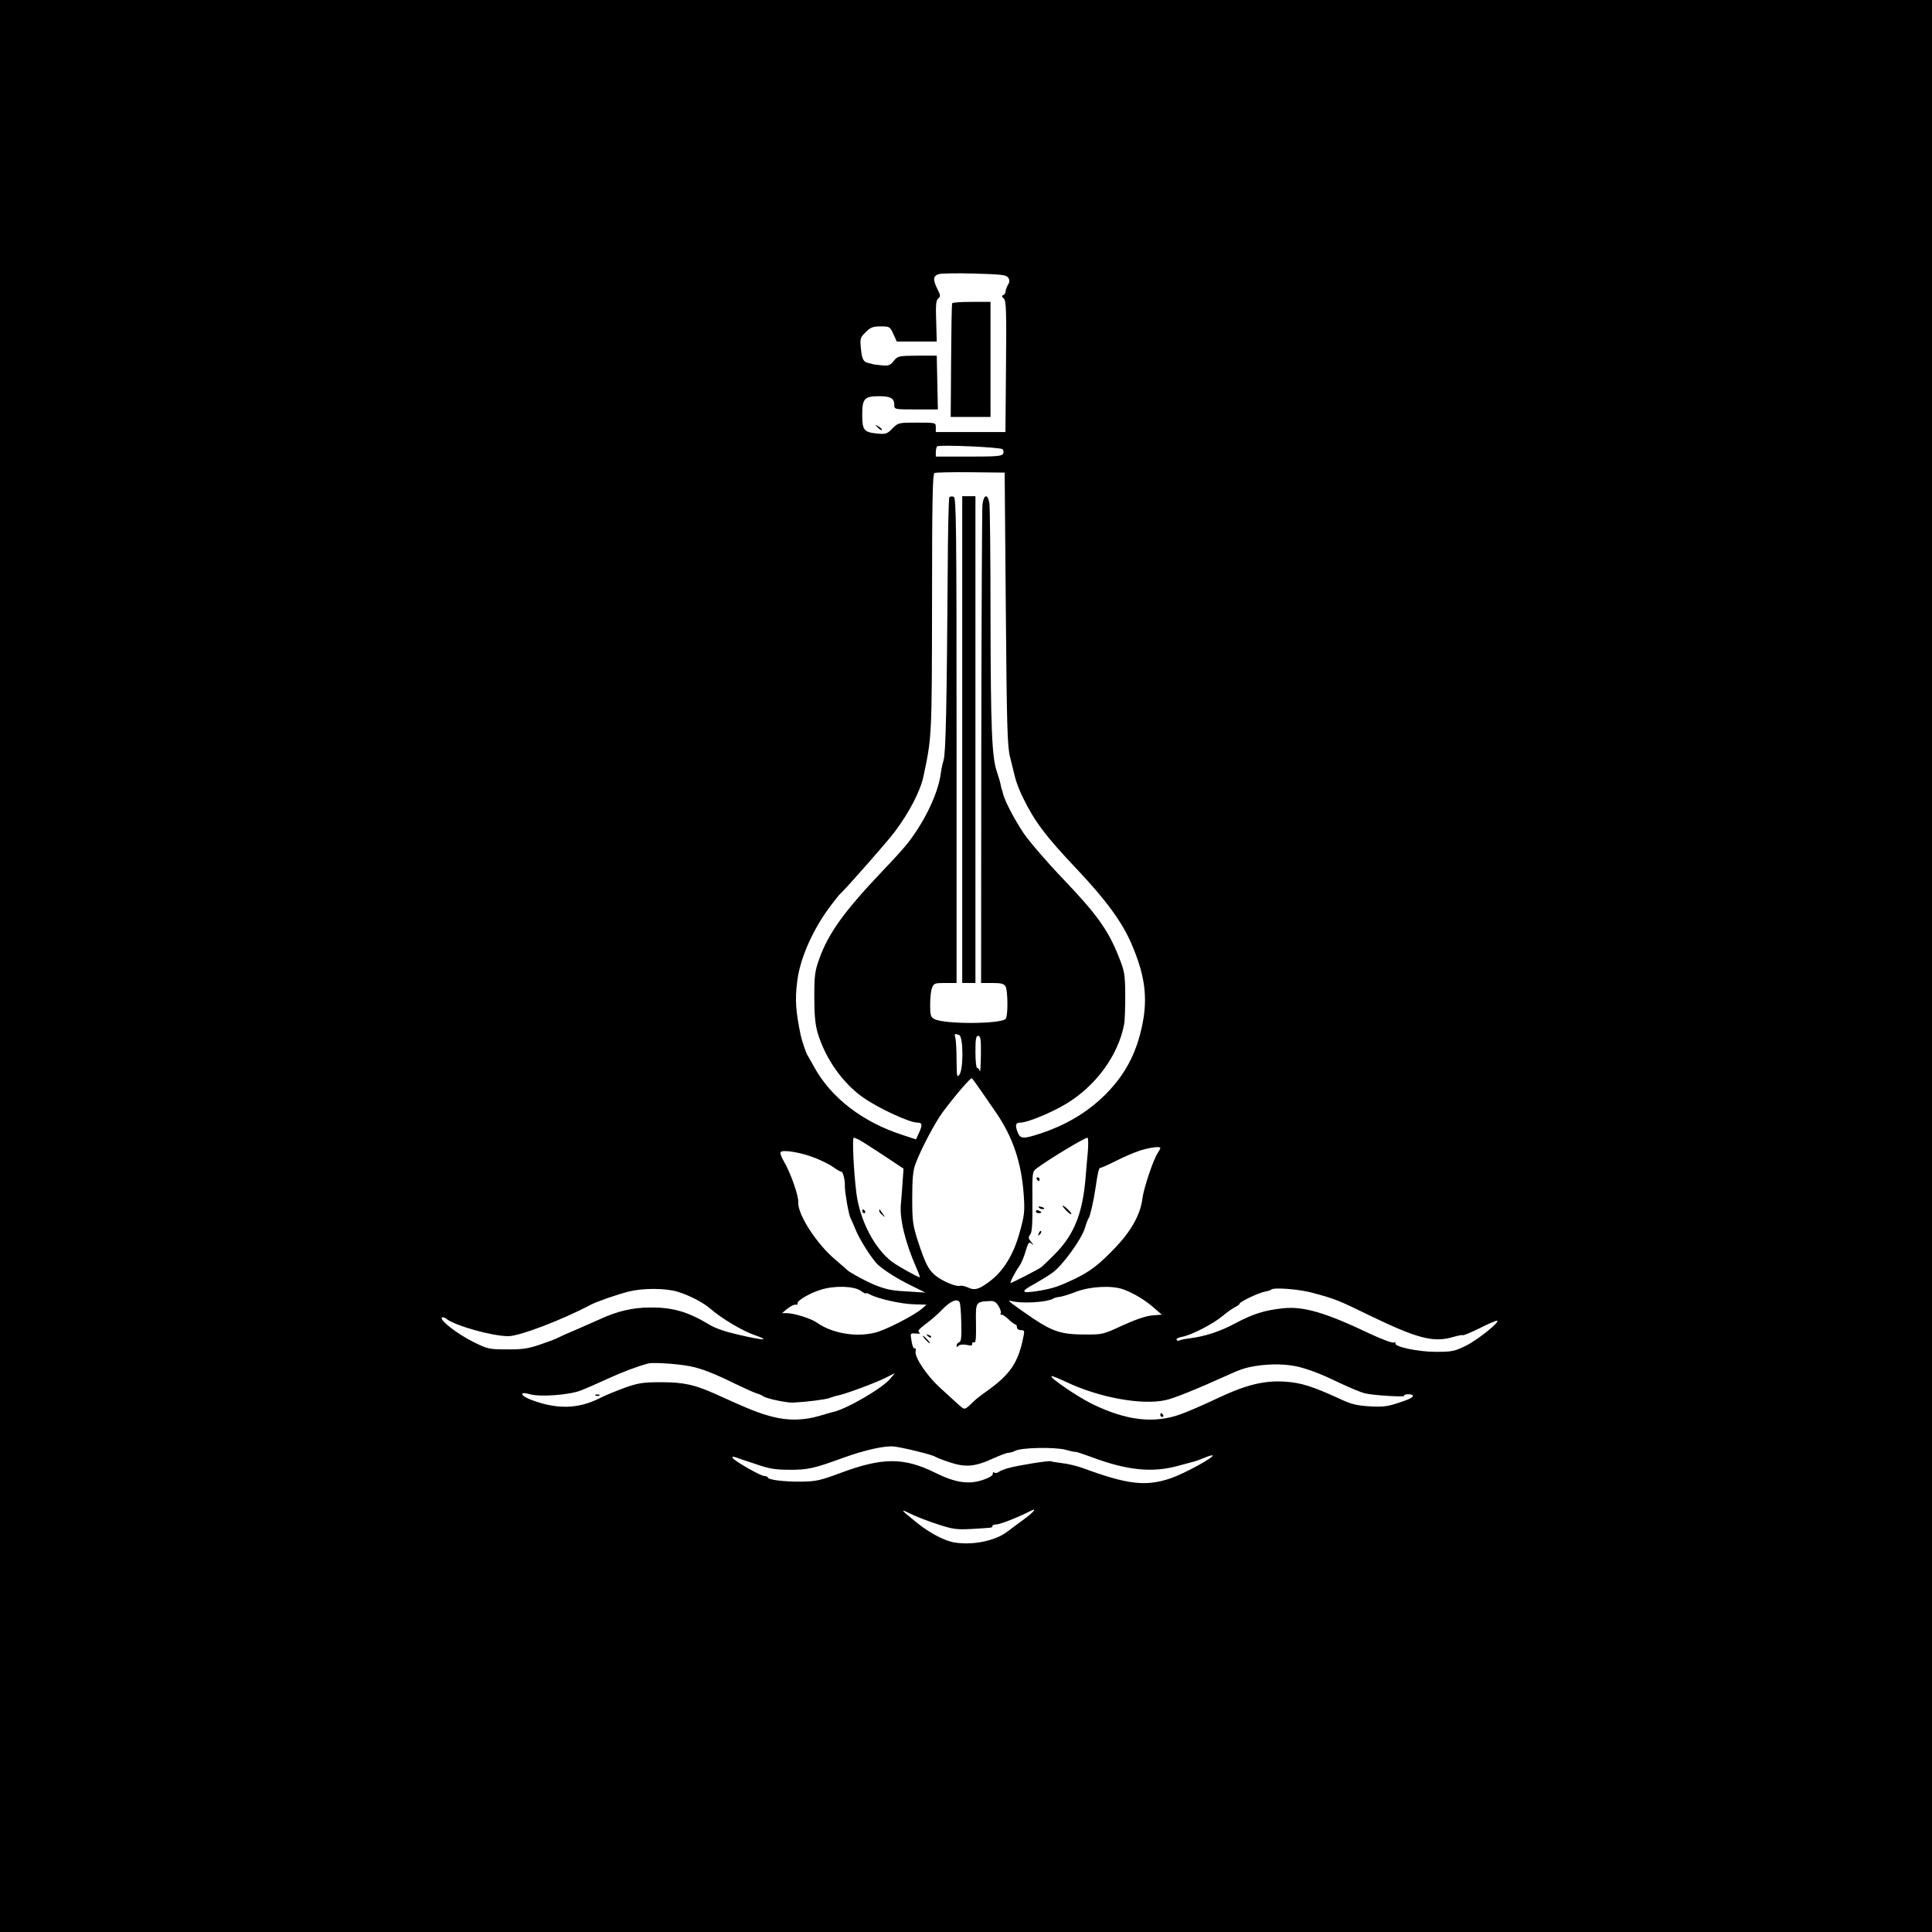 <?xml version="1.0" standalone="no"?>
<!DOCTYPE svg PUBLIC "-//W3C//DTD SVG 20010904//EN"
 "http://www.w3.org/TR/2001/REC-SVG-20010904/DTD/svg10.dtd">
<svg version="1.0" xmlns="http://www.w3.org/2000/svg"
 width="1024pt" height="1024pt" viewBox="0 0 1024 1024"
 preserveAspectRatio="xMidYMid meet">

<g transform="translate(0,1024) scale(0.1,-0.1)"
fill="#000000" stroke="none">
<path d="M0 5120 l0 -5120 5120 0 5120 0 0 5120 0 5120 -5120 0 -5120 0 0
-5120z m5344 3648 c8 -13 8 -23 -2 -38 -6 -11 -12 -26 -12 -34 0 -8 -6 -17
-12 -20 -10 -3 -9 -8 2 -18 13 -11 15 -61 12 -360 l-3 -348 -185 0 -184 0 0
25 c0 25 0 25 -99 25 -98 0 -100 0 -131 -31 -28 -29 -35 -31 -80 -27 -71 7
-80 18 -80 99 0 86 11 99 89 99 62 0 81 -11 81 -47 0 -23 2 -23 115 -23 l116
0 -3 143 -3 142 -103 0 c-100 -1 -104 -2 -125 -28 -19 -24 -27 -27 -67 -23
-25 3 -45 5 -45 6 0 1 -8 3 -19 5 -30 6 -37 19 -43 78 -5 52 -4 58 25 86 26
26 38 31 80 31 47 0 49 -1 67 -40 l18 -40 106 0 106 0 -3 108 c-3 86 -1 111
11 120 13 11 12 17 -4 49 -25 50 -24 70 6 80 13 4 100 6 191 3 145 -4 168 -7
178 -22z m-30 -909 c5 -4 6 -15 3 -23 -6 -14 -32 -16 -182 -16 l-175 0 0 23
c0 13 3 27 7 31 10 10 335 -4 347 -15z m17 -844 c5 -613 8 -730 22 -785 9 -36
21 -85 27 -110 6 -25 25 -74 43 -110 60 -123 119 -202 282 -374 157 -166 241
-281 291 -396 67 -155 85 -266 65 -396 -28 -169 -90 -293 -203 -406 -95 -94
-207 -161 -347 -207 -89 -29 -104 -28 -118 10 -14 37 -10 49 17 49 35 0 164
53 240 99 158 95 276 256 308 421 4 19 6 89 6 155 -1 115 -3 126 -38 213 -54
134 -115 219 -291 403 -86 90 -181 200 -211 245 -51 77 -102 176 -109 212 -2
9 -4 17 -5 17 -1 0 -3 11 -6 24 -2 14 -12 45 -20 70 -27 76 -33 231 -34 821 0
311 -3 582 -6 603 -9 53 -31 47 -37 -10 -2 -27 -5 -607 -6 -1290 l-1 -1243 59
0 c49 0 62 -4 71 -19 12 -24 13 -151 1 -170 -19 -29 -325 -31 -379 -2 -19 10
-22 20 -22 76 0 35 4 75 10 89 9 24 14 26 70 26 l60 0 0 1285 c0 1150 -2 1286
-15 1292 -9 3 -19 2 -23 -2 -4 -3 -8 -183 -9 -398 -5 -710 -10 -961 -22 -997
-6 -20 -12 -49 -14 -65 -13 -105 -81 -250 -172 -369 -16 -22 -79 -92 -140
-155 -201 -212 -283 -326 -332 -461 -24 -67 -27 -89 -27 -205 0 -96 5 -146 18
-190 40 -134 130 -263 238 -340 78 -56 247 -135 290 -135 26 0 28 -12 10 -52
l-17 -37 -70 23 c-212 68 -380 197 -470 361 -15 28 -31 55 -34 60 -9 13 -30
77 -37 107 -26 127 -31 187 -19 283 14 124 83 279 178 405 23 30 44 57 48 60
31 28 248 274 291 331 76 101 137 217 153 296 44 208 44 208 45 920 0 535 3
682 13 686 6 3 93 5 192 4 l180 -2 6 -720z m-247 -2261 c22 -9 23 -181 1 -210
-13 -17 -14 -10 -15 76 0 52 -3 105 -6 118 -7 24 -4 25 20 16z m115 -106 c-1
-57 -3 -95 -6 -85 -2 9 -9 17 -14 17 -5 0 -9 38 -9 85 0 69 3 85 15 85 12 0
15 -18 14 -102z m1 -190 c24 -35 61 -88 82 -119 87 -128 132 -262 144 -432 6
-87 4 -107 -21 -197 -32 -118 -86 -207 -160 -262 -57 -43 -80 -49 -117 -31
-15 7 -33 10 -41 8 -18 -7 -98 27 -132 57 -35 30 -51 62 -89 177 -28 88 -31
107 -31 231 0 100 4 147 17 180 26 73 104 221 145 276 62 83 147 183 154 179
3 -2 25 -32 49 -67z m-647 -259 c12 -6 70 -43 129 -82 l107 -71 -5 -70 c-2
-39 -7 -91 -9 -116 -8 -78 22 -204 83 -342 12 -27 19 -48 17 -48 -10 0 -119
61 -148 83 -93 71 -169 218 -188 363 -14 111 -23 294 -14 294 3 0 16 -5 28
-11z m1213 -61 c-4 -40 -9 -102 -12 -138 -15 -189 -61 -304 -161 -405 -32 -33
-66 -65 -75 -72 -16 -12 -154 -83 -162 -83 -5 0 25 60 47 90 10 14 25 49 33
78 14 47 18 52 32 40 12 -9 12 -7 -2 9 -16 19 -17 25 -6 39 10 11 13 56 12
174 -1 156 -1 159 22 177 62 47 253 162 270 163 4 0 5 -33 2 -72z m384 17 c0
-3 -7 -16 -15 -28 -23 -36 -73 -184 -80 -240 -10 -83 -59 -171 -143 -259 -87
-91 -132 -126 -217 -167 -80 -38 -109 -48 -179 -61 -105 -18 -114 -8 -33 35
28 16 71 42 95 59 52 37 152 174 172 236 7 25 17 50 21 55 7 9 27 98 35 155
13 88 18 110 26 110 5 0 41 16 81 36 39 20 97 45 127 55 53 17 110 25 110 14z
m-1831 -52 c36 -14 80 -36 98 -49 17 -13 36 -24 42 -24 9 0 21 -46 19 -80 0
-30 20 -148 30 -166 5 -11 18 -39 28 -64 21 -52 88 -157 118 -184 39 -34 101
-73 176 -110 l75 -37 -80 5 c-95 5 -116 9 -175 30 -44 16 -150 73 -160 85 -3
3 -31 28 -63 55 -98 82 -200 240 -196 303 3 33 -41 158 -76 217 -14 24 -22 46
-17 50 12 14 112 -3 181 -31z m242 -704 c16 -11 29 -18 29 -14 0 3 9 1 21 -6
43 -23 164 -50 231 -52 l69 -2 -24 -21 c-42 -36 -191 -113 -248 -127 -101 -26
-229 -4 -308 52 -30 22 -123 51 -160 51 l-26 0 30 25 c17 13 36 22 42 20 7 -2
12 1 10 7 -3 14 64 54 123 72 71 23 176 20 211 -5z m1393 7 c56 -21 113 -55
159 -95 l45 -39 -51 -4 c-34 -3 -89 -22 -157 -53 -104 -48 -106 -49 -205 -48
-118 0 -166 16 -271 86 -112 77 -143 100 -116 92 54 -16 193 -8 226 13 6 4 20
7 31 8 11 1 52 13 90 28 76 28 188 34 249 12z m-2364 -12 c63 -19 137 -57 177
-92 56 -49 168 -116 232 -138 87 -30 52 -30 -82 1 -67 15 -127 35 -155 53
-115 69 -195 93 -316 92 -93 0 -176 -20 -266 -62 -25 -11 -81 -36 -125 -55
-44 -18 -88 -38 -99 -44 -10 -6 -53 -22 -95 -36 -62 -21 -94 -26 -175 -25 -95
0 -102 2 -180 41 -84 42 -176 114 -164 127 4 4 14 2 21 -4 46 -38 245 -94 332
-94 61 1 284 86 435 166 34 18 144 56 205 71 72 18 192 18 255 -1z m3358 -4
c128 -34 141 -39 319 -126 249 -120 333 -141 436 -110 25 7 48 12 50 9 3 -2
42 14 87 36 45 23 87 41 94 41 23 -1 -99 -100 -163 -132 -61 -30 -74 -33 -161
-33 -96 0 -225 28 -214 46 3 5 -2 6 -9 3 -8 -3 -64 18 -124 46 -237 113 -353
147 -461 136 -98 -10 -161 -30 -253 -79 -82 -44 -160 -70 -247 -81 -24 -3 -47
-8 -52 -11 -5 -3 -11 -1 -14 4 -3 5 9 12 27 15 51 9 167 69 217 111 25 21 55
42 68 48 12 6 22 13 22 17 0 10 101 58 134 64 16 3 31 8 34 11 13 12 138 3
210 -15z m-1862 -52 c4 -6 8 -55 9 -109 2 -76 0 -99 -11 -103 -8 -3 -14 -11
-14 -18 0 -8 3 -9 8 -3 7 10 30 11 62 4 8 -2 14 1 13 8 -2 7 3 10 10 8 9 -4
11 20 10 99 -2 116 -2 116 71 120 24 2 35 -4 49 -27 9 -15 15 -33 11 -38 -3
-5 -2 -8 3 -7 5 2 22 -9 38 -24 16 -16 33 -28 37 -28 5 0 8 -7 8 -15 0 -9 9
-15 21 -15 18 0 20 -4 14 -32 -27 -138 -68 -200 -190 -288 -33 -23 -65 -48
-70 -54 -6 -6 -20 -19 -32 -30 -22 -18 -23 -18 -60 16 -21 19 -62 57 -92 84
-67 61 -134 160 -128 191 2 12 0 20 -4 17 -8 -5 -15 15 -21 61 -3 17 2 20 27
17 20 -2 26 0 17 6 -10 7 -1 18 35 45 26 19 64 52 83 72 46 49 83 65 96 43z
m-1431 -339 c59 -11 128 -37 245 -95 47 -22 96 -45 110 -49 14 -4 30 -11 35
-15 16 -13 126 -36 160 -34 76 4 168 16 191 24 13 5 35 12 47 14 43 9 201 68
250 93 l50 25 -24 -29 c-42 -51 -231 -161 -304 -177 -5 -1 -37 -10 -70 -20
-85 -25 -167 -27 -255 -4 -68 18 -114 36 -297 119 -108 49 -169 63 -288 63
-95 0 -121 -4 -190 -28 -44 -16 -106 -41 -137 -57 -114 -57 -225 -60 -361 -9
-62 23 -67 47 -7 30 53 -15 206 -4 268 20 29 11 92 39 140 61 78 36 160 67
217 82 25 7 153 -1 220 -14z m3234 -5 c36 -9 100 -32 141 -51 136 -64 175 -80
205 -88 44 -11 214 -21 208 -13 -2 5 7 8 21 8 39 0 31 -17 -16 -33 -89 -32
-108 -35 -188 -31 -64 4 -97 11 -148 35 -159 73 -215 90 -302 96 -112 7 -210
-18 -361 -90 -63 -30 -148 -67 -189 -82 -143 -52 -288 -35 -470 53 -79 39
-226 139 -217 148 2 3 38 -12 79 -31 172 -82 399 -124 526 -96 43 9 167 59
337 136 61 28 91 37 140 45 85 13 166 11 234 -6z m-2029 -446 c47 -11 90 -24
95 -28 6 -4 40 -18 77 -30 88 -29 135 -25 241 24 32 14 64 26 73 26 8 0 24 5
34 10 33 18 209 21 268 6 28 -8 52 -13 52 -11 0 2 37 -10 83 -27 192 -72 325
-85 462 -47 39 10 77 21 86 23 8 2 32 11 54 20 21 9 40 14 42 12 10 -9 -149
-96 -221 -121 -133 -45 -229 -34 -467 54 -31 11 -80 23 -110 26 -29 4 -56 8
-59 10 -8 5 -176 -22 -225 -36 -22 -6 -45 -15 -52 -21 -7 -5 -17 -7 -23 -3 -6
4 -9 1 -8 -7 2 -7 -18 -20 -47 -30 -78 -28 -150 -18 -260 37 -164 81 -278 81
-500 -2 -108 -40 -129 -45 -210 -46 -90 -1 -175 10 -175 22 0 4 -9 7 -20 8
-22 2 -155 78 -166 95 -5 7 -1 9 12 5 10 -4 58 -20 107 -36 71 -25 104 -31
180 -31 98 -1 132 7 288 64 114 41 220 65 269 59 19 -2 73 -13 120 -25z m110
-387 c79 -26 100 -29 177 -25 117 7 113 6 113 16 0 4 8 8 19 8 22 0 115 37
184 72 37 19 14 -9 -39 -47 -30 -22 -67 -49 -82 -61 -64 -50 -182 -75 -280
-60 -54 8 -132 49 -202 105 -89 72 -93 77 -33 47 29 -14 93 -39 143 -55z"/>
<path d="M5047 8633 c-3 -5 -5 -142 -6 -305 l-2 -298 105 0 106 0 0 305 0 305
-99 0 c-55 0 -102 -3 -104 -7z"/>
<path d="M4652 7974 c10 -10 20 -16 22 -13 3 3 -5 11 -17 18 -21 13 -21 12 -5
-5z"/>
<path d="M5100 6320 l0 -1290 35 0 35 0 0 1290 0 1290 -35 0 -35 0 0 -1290z"/>
<path d="M4570 3820 c0 -5 5 -10 11 -10 5 0 7 5 4 10 -3 6 -8 10 -11 10 -2 0
-4 -4 -4 -10z"/>
<path d="M4660 3823 c0 -6 8 -17 18 -24 16 -13 16 -13 2 6 -8 11 -16 22 -17
24 -2 2 -3 0 -3 -6z"/>
<path d="M5495 3990 c3 -5 8 -10 11 -10 2 0 4 5 4 10 0 6 -5 10 -11 10 -5 0
-7 -4 -4 -10z"/>
<path d="M5508 3838 c5 -5 16 -8 23 -6 8 3 3 7 -10 11 -17 4 -21 3 -13 -5z"/>
<path d="M5650 3825 c13 -14 26 -23 28 -20 5 5 -36 45 -46 45 -3 0 5 -11 18
-25z"/>
<path d="M5490 3820 c0 -6 7 -10 15 -10 8 0 15 2 15 4 0 2 -7 6 -15 10 -8 3
-15 1 -15 -4z"/>
<path d="M5506 3703 c-6 -14 -5 -15 5 -6 7 7 10 15 7 18 -3 3 -9 -2 -12 -12z"/>
<path d="M4917 3159 c7 -7 15 -10 18 -7 3 3 -2 9 -12 12 -14 6 -15 5 -6 -5z"/>
<path d="M4905 3140 c10 -11 20 -20 23 -20 3 0 -3 9 -13 20 -10 11 -20 20 -23
20 -3 0 3 -9 13 -20z"/>
<path d="M3158 2843 c7 -3 16 -2 19 1 4 3 -2 6 -13 5 -11 0 -14 -3 -6 -6z"/>
<path d="M6150 2740 c0 -5 5 -10 11 -10 5 0 7 5 4 10 -3 6 -8 10 -11 10 -2 0
-4 -4 -4 -10z"/>
</g>
</svg>
